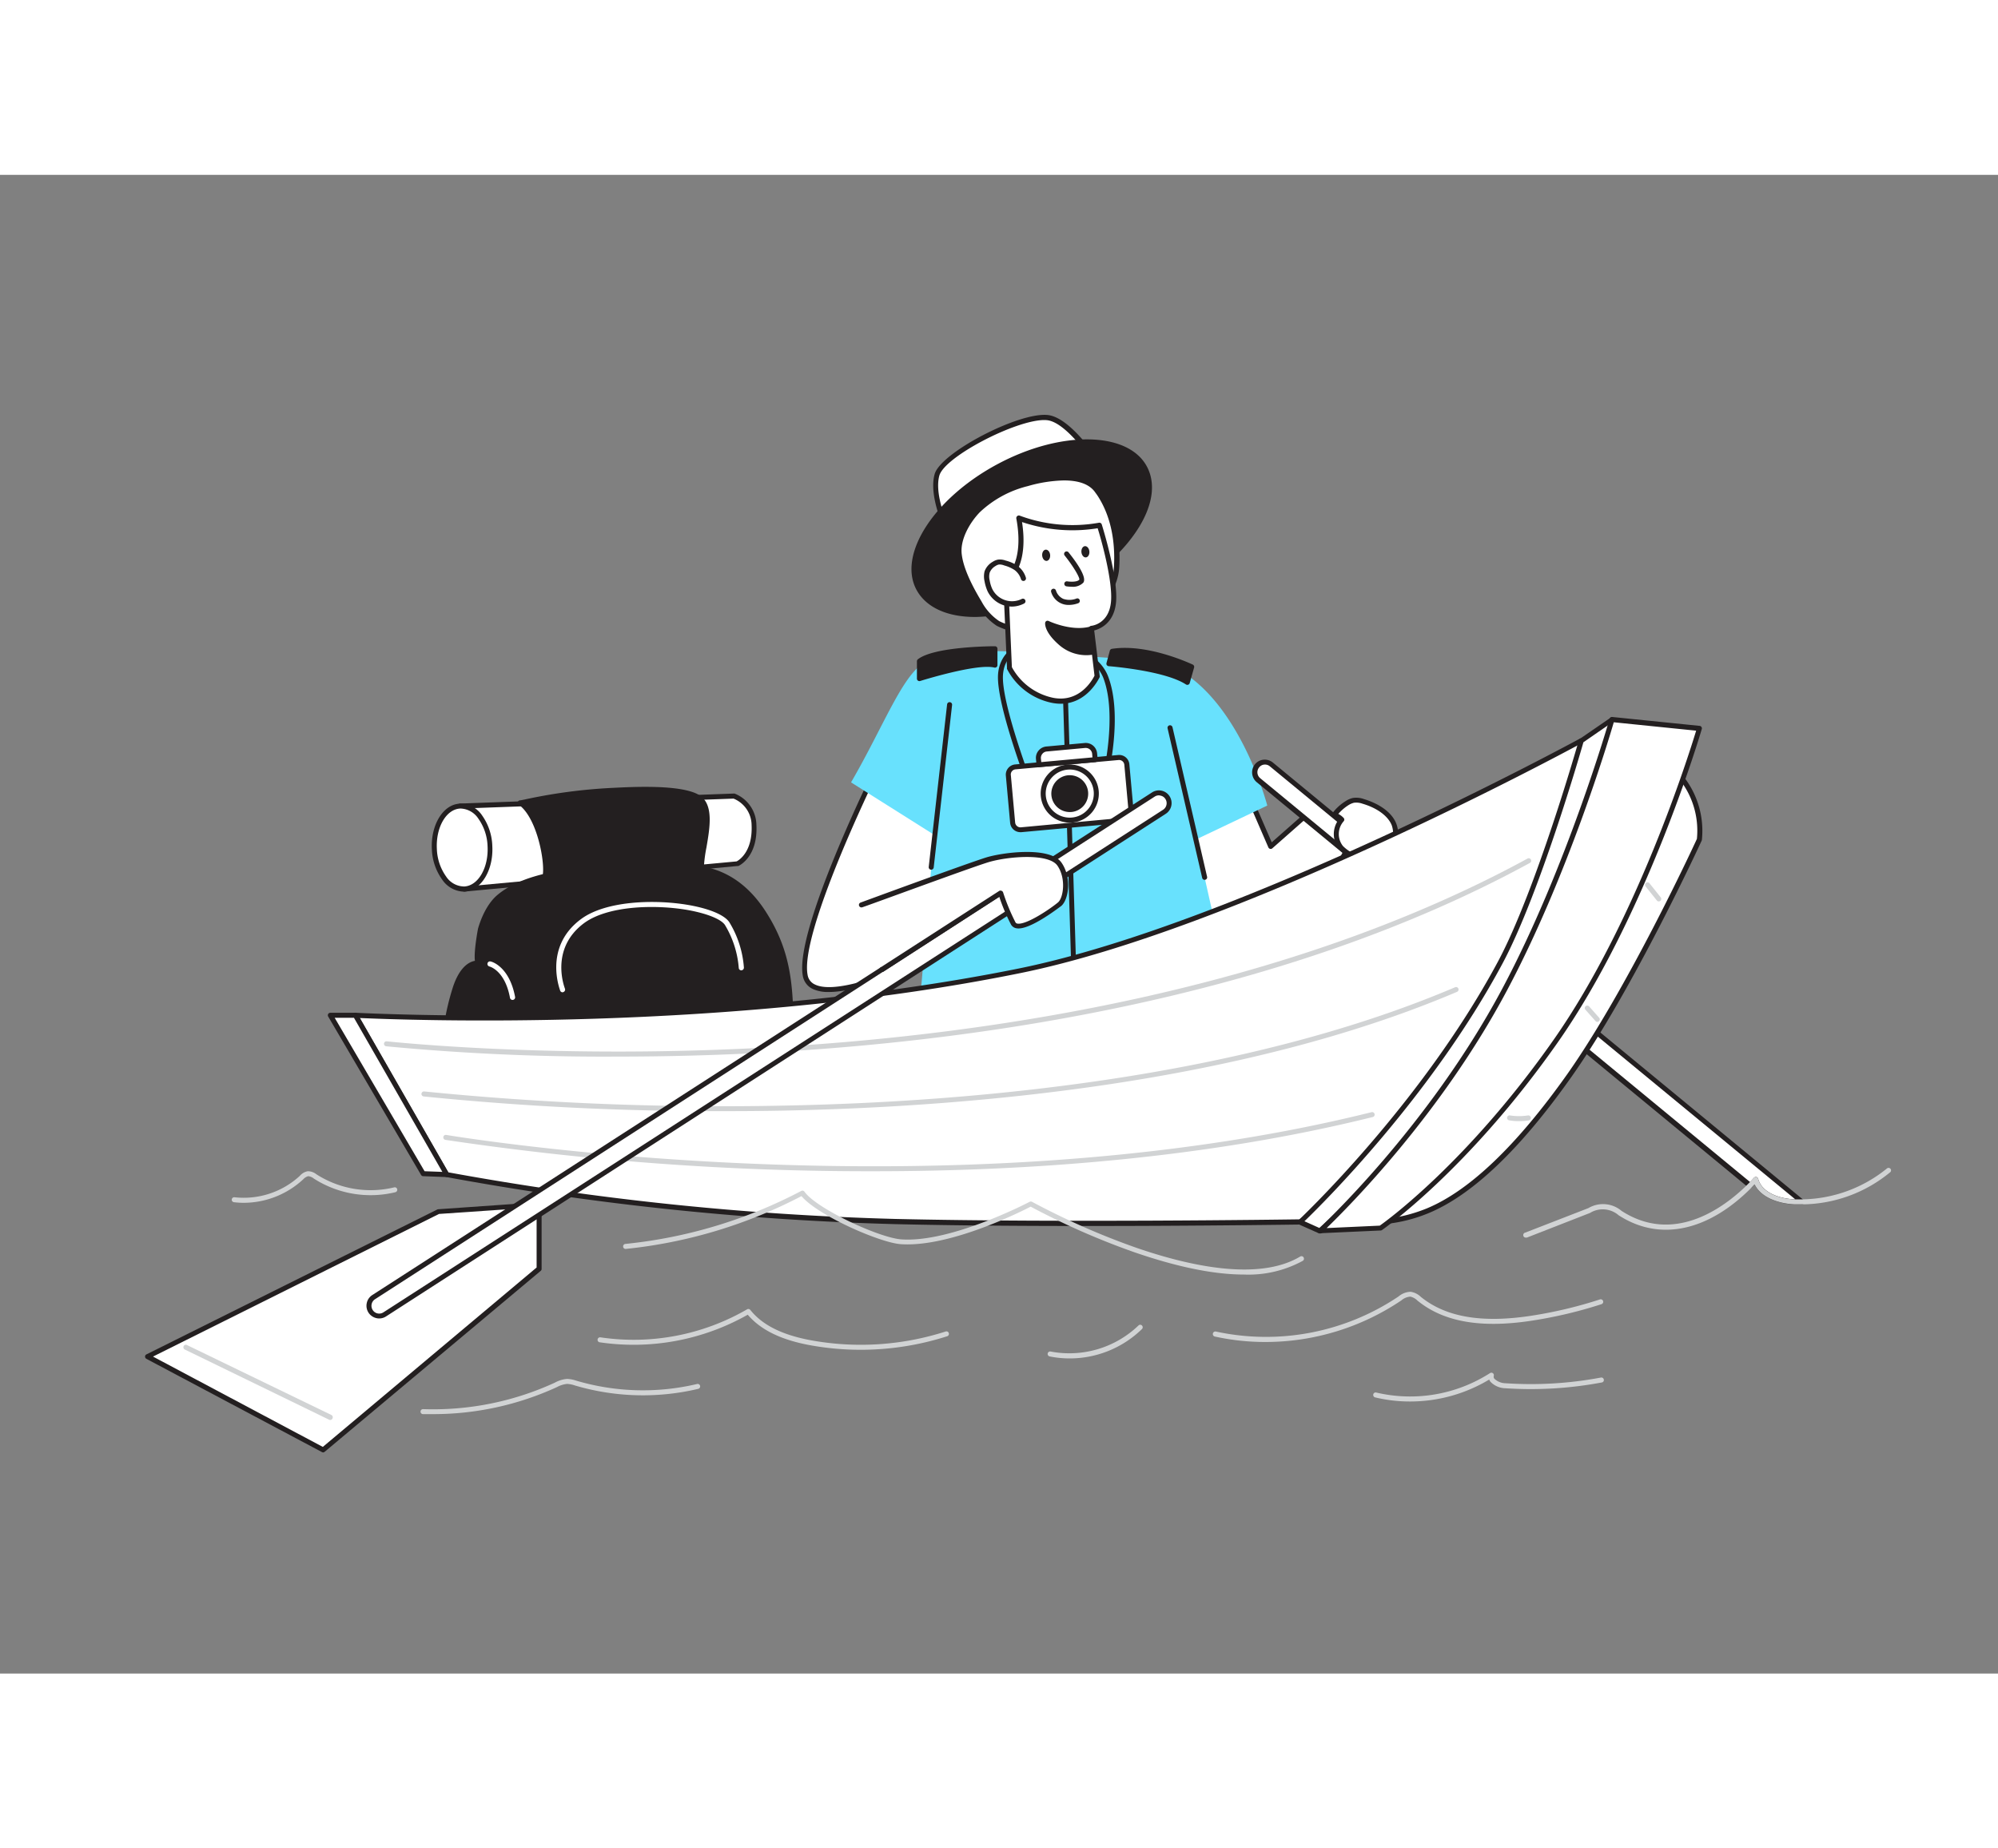 <svg xmlns="http://www.w3.org/2000/svg" viewBox="0 0 400 300" class="styles_logo__3Jd-a" width="200" height="185"><rect x="0" y="0" width="400" height="300" fill="#808080" stroke="none"/><g id="_198_adventure_flatline__6hMqFDXR" data-name="#198_adventure_flatline"><path d="M92.09,126.35l54.8-2a6.31,6.31,0,0,1,4,5.8c.33,6.16-3.32,7.77-3.32,7.77L93,143Z" fill="#fff"/><path d="M93,143.47a.52.52,0,0,1-.33-.12.53.53,0,0,1-.17-.35l-.89-16.62a.49.49,0,0,1,.13-.36.53.53,0,0,1,.35-.17l54.8-2,.17,0a6.85,6.85,0,0,1,4.37,6.24c.34,6.44-3.45,8.19-3.61,8.26a.47.47,0,0,1-.16,0L93,143.47Zm-.37-16.63.84,15.59,54-5c.47-.24,3.23-1.92,3-7.25a5.79,5.79,0,0,0-3.61-5.32Z" fill="#231f20"/><path d="M135.88,138.49c-1.63,0-3.27,0-4.9,0a147.64,147.64,0,0,0-15.88.83c-5,.65-11.21,1.87-15.18,5.18a13.61,13.61,0,0,0-3.74,6.51c-.16.58-1.14,6.73-.35,6.76-2.43-.1-3.92,2.58-4.65,4.89-3.33,10.44-2.87,20.44.7,30.65.87,2.48,1.9,3.52,4.42,3.66a33.58,33.58,0,0,1,6.45,1.42c5.87,1.46,12,1.45,18,1.43a105.21,105.21,0,0,0,12.17-.5c7.49-.9,16.31-2.73,22-8.1,5.47-5.21,3.46-12.57,3.43-19.18,0-9.05-.29-16.08-5.33-24.1-2.67-4.26-6.37-7.62-11.36-8.83A26.69,26.69,0,0,0,135.88,138.49Z" fill="#231f20"/><path d="M118.84,200.38c-5.39,0-10.9-.13-16.21-1.46l-1.78-.48a20.82,20.82,0,0,0-4.57-.92c-3-.17-4-1.6-4.87-4-3.72-10.64-4-20.77-.71-31,1-3,2.53-4.85,4.38-5.19-.26-1.88.61-6.4.62-6.44.39-1.38,1.55-4.79,3.9-6.76,4.11-3.43,10.4-4.63,15.43-5.3a122.47,122.47,0,0,1,13.34-.77L131,138h.47c1.46,0,3-.07,4.45,0h0a27.56,27.56,0,0,1,5.88.68c4.68,1.14,8.61,4.18,11.67,9.06,5,7.91,5.36,14.78,5.4,24.36,0,1.36.1,2.79.19,4.17.36,5.45.73,11.08-3.78,15.37-6,5.71-15.58,7.43-22.26,8.23a104.34,104.34,0,0,1-12.21.51ZM95.71,158.31c-2.35,0-3.62,3.17-4.06,4.55-3.18,10-3,19.9.7,30.33.85,2.43,1.78,3.21,4,3.33a22.11,22.11,0,0,1,4.79,1c.57.16,1.15.32,1.75.47,5.84,1.46,12,1.44,17.91,1.43a106.83,106.83,0,0,0,12.11-.51c6.53-.78,15.88-2.45,21.68-8,4.17-4,3.82-9.37,3.48-14.59-.09-1.39-.19-2.83-.19-4.22-.05-9.41-.43-16.16-5.26-23.85-2.91-4.64-6.63-7.54-11-8.61a26.24,26.24,0,0,0-5.68-.66h0c-1.46,0-3,0-4.4.05H131l-2.61.06a120.17,120.17,0,0,0-13.23.76c-4.51.6-11,1.77-14.92,5.08-2.14,1.78-3.22,5-3.58,6.26-.22.77-.84,5.33-.58,6.19a.52.52,0,0,1,.25.44.48.48,0,0,1-.52.48Z" fill="#231f20"/><path d="M104.18,125.7a116.55,116.55,0,0,1,18.57-2.49c3.89-.2,13.63-.7,17,1.38,3.73,2.28.68,10.2.67,14.31,0,5.82-3.47,7.27-8.76,8.84a31.93,31.93,0,0,1-11.79,1.14c-3.21-.3-10.24-2.07-11-5.84a7.21,7.21,0,0,1,.24-2.68C109.67,137.56,108.07,128.52,104.18,125.7Z" fill="#231f20"/><path d="M122.73,149.5c-1,0-1.93,0-2.88-.13-2.7-.24-10.58-1.92-11.44-6.23a6,6,0,0,1,.16-2.5l.07-.37c.51-2.63-1.07-11.35-4.65-14.09a.4.4,0,0,1-.21-.18.5.5,0,0,1,0-.65.49.49,0,0,1,.41-.14l.89-.18a106.66,106.66,0,0,1,17.6-2.32c4.13-.21,13.78-.71,17.31,1.45,2.93,1.8,2.14,6.41,1.44,10.48a28.45,28.45,0,0,0-.53,4.26c0,6.14-3.78,7.74-9.11,9.32A32.59,32.59,0,0,1,122.73,149.5ZM105.29,126c3.49,3.51,4.86,11.66,4.33,14.44l-.08.39a5.49,5.49,0,0,0-.16,2.11c.69,3.4,7.54,5.16,10.56,5.43a31.52,31.52,0,0,0,11.6-1.11c5.23-1.56,8.41-2.89,8.41-8.37a28.81,28.81,0,0,1,.54-4.43c.64-3.76,1.37-8-1-9.46-3.27-2-13-1.49-16.73-1.3A106,106,0,0,0,105.33,126Z" fill="#231f20"/><ellipse cx="92.53" cy="134.66" rx="5.58" ry="8.32" transform="translate(-7.1 5.16) rotate(-3.08)" fill="#fff"/><path d="M92.77,143.48a5.42,5.42,0,0,1-4.26-2.43A11.07,11.07,0,0,1,86.46,135c-.26-4.86,2.25-9,5.6-9.13a5.26,5.26,0,0,1,4.5,2.42,11.15,11.15,0,0,1,2,6.06h0c.26,4.85-2.25,8.95-5.6,9.13Zm-.48-16.63h-.18c-2.79.15-4.88,3.78-4.65,8.09a10.08,10.08,0,0,0,1.85,5.51,4.37,4.37,0,0,0,3.64,2c2.8-.15,4.89-3.77,4.66-8.08h0a10.08,10.08,0,0,0-1.85-5.51A4.44,4.44,0,0,0,92.29,126.85Z" fill="#231f20"/><path d="M102.61,165.16a.52.52,0,0,1-.51-.42c-1-5.44-4-6.25-4.13-6.28a.52.52,0,0,1-.37-.63.5.5,0,0,1,.61-.37c.16,0,3.75.95,4.91,7.09a.51.51,0,0,1-.41.6Z" fill="#fff"/><path d="M112.62,163.63a.51.51,0,0,1-.47-.32c0-.09-3.48-8.68,4.18-14.34,4.9-3.63,14.57-4,21.47-2.82,4.23.73,7.21,2,8.19,3.42a20.2,20.2,0,0,1,2.94,9.12.53.53,0,0,1-.49.54.5.5,0,0,1-.54-.49,19.6,19.6,0,0,0-2.77-8.59c-.79-1.18-3.67-2.32-7.5-3-6.7-1.15-16-.82-20.69,2.63-7,5.19-3.87,13-3.84,13.12a.52.52,0,0,1-.28.67A.45.45,0,0,1,112.62,163.63Z" fill="#fff"/><path d="M235.8,130.07s6.8,30.52,13.92,30.3,22.12-29.3,22.12-29.3l-8.46-4.56-9,7.93-6.9-15.9Z" fill="#fff"/><path d="M249.64,160.87c-3.17,0-6.54-5.18-10-15.41-2.57-7.54-4.29-15.2-4.31-15.28a.52.52,0,0,1,.14-.47l11.69-11.53a.53.53,0,0,1,.45-.13.49.49,0,0,1,.36.29l6.63,15.27,8.47-7.47a.5.5,0,0,1,.57-.07l8.46,4.56a.49.49,0,0,1,.2.67c-.61,1.2-15.22,29.34-22.55,29.57Zm-13.29-30.64c1.92,8.53,7.86,29.64,13.29,29.64h.06c5.5-.18,17.14-20.29,21.47-28.59l-7.72-4.16-8.73,7.69a.47.47,0,0,1-.44.11.51.51,0,0,1-.35-.29l-6.6-15.22Z" fill="#231f20"/><path d="M175.87,118.17s-16.36,33-14.69,42.05S192,154,192,154l3-7.52-8.13-5.69,2.37-18.22Z" fill="#fff"/><path d="M165.93,163.57a7.33,7.33,0,0,1-3.21-.6,3.54,3.54,0,0,1-2-2.66c-1.69-9.1,14.06-41,14.73-42.36a.51.51,0,0,1,.61-.26l13.35,4.38a.49.49,0,0,1,.33.54l-2.33,17.92,7.89,5.51a.5.5,0,0,1,.18.59l-3,7.53a.47.47,0,0,1-.23.25C191.44,154.84,174.68,163.57,165.93,163.57Zm10.2-44.79c-1.83,3.73-16,33.1-14.45,41.35a2.54,2.54,0,0,0,1.47,1.94c6,2.94,26.42-7.4,28.47-8.46l2.75-7-7.81-5.46a.51.51,0,0,1-.21-.47l2.32-17.81Z" fill="#231f20"/><path d="M186.85,132l-16.47-10.39c6.59-11.34,10.34-21.72,14.9-24.08,5.91-4.09,26.77-1.33,39.31-.7a17.48,17.48,0,0,1,10.58,1.8c13.09,6.68,18.54,27.62,18.54,27.62L239.53,133s.73,4,5.75,25.75c0,0-34.38,10-62.29,20C183,178.76,186.86,135.77,186.85,132Z" fill="#68e1fd"/><path d="M215.05,161.94a.5.5,0,0,1-.5-.48l-1.71-56.15a.5.5,0,0,1,.48-.52h0a.5.5,0,0,1,.5.48l1.71,56.16a.5.5,0,0,1-.49.51Z" fill="#231f20"/><path d="M206.54,123.64a.51.51,0,0,1-.47-.32c-.27-.71-6.68-17.38-6.26-23.32.26-3.67,2.75-6.14,6.84-6.76,5.51-.85,13.15,2,15.15,7.05,3.07,7.8.07,20-.06,20.49a.49.49,0,0,1-.6.36.5.5,0,0,1-.37-.6c0-.13,3-12.38.1-19.88C219,96,211.93,93.44,206.8,94.22c-2.11.33-5.69,1.52-6,5.85-.41,5.72,6.13,22.72,6.2,22.89a.5.5,0,0,1-.29.64A.39.39,0,0,1,206.54,123.64Z" fill="#231f20"/><path d="M189.54,70.71s-3.12-6.54-1.93-10.69,16.65-12,22.12-11.42S223,62.84,223,62.84,196.08,63.49,189.54,70.71Z" fill="#fff"/><path d="M189.54,71.23h-.08a.52.52,0,0,1-.39-.28c-.13-.28-3.18-6.77-1.95-11.06S204,47.43,209.79,48.08s13.3,13.93,13.62,14.5a.52.52,0,0,1,0,.51.51.51,0,0,1-.44.26c-.26,0-26.73.74-33.05,7.71A.52.52,0,0,1,189.54,71.23Zm19.53-22.15c-5.8,0-19.89,7.33-21,11.08-.91,3.16.86,7.91,1.6,9.65,6.71-6.15,27.73-7.29,32.36-7.46-1.69-2.83-8-12.76-12.4-13.24A5.74,5.74,0,0,0,209.07,49.08Z" fill="#231f20"/><ellipse cx="206.54" cy="70.71" rx="25.66" ry="14.01" transform="translate(-8.95 105.66) rotate(-28.11)" fill="#231f20"/><path d="M195.44,88.5h-.24c-5.71,0-9.88-2-11.73-5.46C179.7,76,187,64.71,199.7,57.91s26.14-6.58,29.91.48c1.86,3.47,1.15,8-2,12.79s-8.13,9.07-14.25,12.33A39.2,39.2,0,0,1,195.44,88.5Zm22.23-34.59a38.44,38.44,0,0,0-17.5,4.88C187.93,65.33,180.83,76,184.34,82.57c1.68,3.14,5.54,4.89,10.87,4.94h.23a38.26,38.26,0,0,0,17.47-4.88c6-3.19,10.9-7.45,13.89-12s3.61-8.64,1.93-11.77h0C227,55.56,222.87,53.91,217.67,53.91Z" fill="#231f20"/><path d="M220.51,64.36c-.22-.36-.45-.71-.7-1.06-2.8-3.92-10.23-2.63-14.13-1.5a22.36,22.36,0,0,0-9.88,5.38c-2.14,2.18-4.13,5.72-3.73,8.9s2.4,6.9,4,9.58a11.25,11.25,0,0,0,3.72,4.11A11.67,11.67,0,0,0,205.12,91c3.95.21,8.06-.17,11.5-2.12s6.66-6.09,6.93-10.28C223.86,73.77,223.09,68.59,220.51,64.36Z" fill="#fff"/><path d="M207,91.6c-.62,0-1.25,0-1.91,0a12.23,12.23,0,0,1-5.54-1.33,11.83,11.83,0,0,1-3.91-4.3c-2.4-4-3.77-7.26-4.09-9.77-.44-3.53,1.82-7.23,3.88-9.33a22.59,22.59,0,0,1,10.11-5.52c2.62-.75,11.43-2.87,14.69,1.7a13,13,0,0,1,.72,1.1h0c3,5,3.37,10.66,3.11,14.57s-3.21,8.44-7.18,10.69A19.57,19.57,0,0,1,207,91.6Zm6-30.43a27.92,27.92,0,0,0-7.21,1.13,21.43,21.43,0,0,0-9.65,5.25c-2,2.08-4,5.51-3.59,8.47.29,2.37,1.62,5.52,3.95,9.37a10.9,10.9,0,0,0,3.54,3.94,11.4,11.4,0,0,0,5.08,1.19c4.68.26,8.34-.42,11.22-2,3.68-2.1,6.42-6.15,6.66-9.87s-.07-9.23-3-14h0c-.21-.35-.44-.69-.68-1C218.06,61.73,215.56,61.17,213,61.17Z" fill="#231f20"/><path d="M218.49,90.79l1.16,9.55s-2.61,6-8.86,4.86a12.67,12.67,0,0,1-8.72-6.52l-.78-17.43s4.47-2.67,2.64-12.55a30.7,30.7,0,0,0,16.16,1.45s3.33,10.65,2.82,15.48S218.49,90.79,218.49,90.79Z" fill="#fff"/><path d="M212.37,105.87a9.16,9.16,0,0,1-1.68-.16,13.06,13.06,0,0,1-9.09-6.81.45.45,0,0,1,0-.19l-.77-17.44a.51.51,0,0,1,.25-.47s4.12-2.66,2.39-12a.51.51,0,0,1,.19-.5.49.49,0,0,1,.52-.07A30.37,30.37,0,0,0,220,69.64a.5.5,0,0,1,.58.36c.14.44,3.36,10.81,2.84,15.68-.44,4.09-3.19,5.22-4.36,5.52l1.1,9.08a.46.46,0,0,1,0,.26C220.1,100.6,217.76,105.87,212.37,105.87Zm-9.79-7.32a12.24,12.24,0,0,0,8.3,6.14c5.31,1,7.84-3.63,8.24-4.44L218,90.85a.54.54,0,0,1,.11-.39.56.56,0,0,1,.36-.19h0c.14,0,3.48-.38,3.94-4.7.44-4.12-2-12.8-2.66-14.83a31.68,31.68,0,0,1-15.14-1.24c1.26,8.16-1.82,11.26-2.77,12Z" fill="#231f20"/><path d="M204.9,80.77a4.07,4.07,0,0,0-1.47-2.1,7.13,7.13,0,0,0-2.22-1,2.86,2.86,0,0,0-1.32-.17,2.5,2.5,0,0,0-.86.36,3.06,3.06,0,0,0-1.41,1.64,3.66,3.66,0,0,0,0,1.77,7.08,7.08,0,0,0,.57,1.85,4.89,4.89,0,0,0,6.6,2.24" fill="#fff"/><path d="M202.59,86.42a5.37,5.37,0,0,1-1.73-.29,5.45,5.45,0,0,1-3.14-2.76,8.39,8.39,0,0,1-.61-2,4.31,4.31,0,0,1,0-2,3.63,3.63,0,0,1,1.64-1.92,2.91,2.91,0,0,1,1.05-.43,3.31,3.31,0,0,1,1.54.19,7.45,7.45,0,0,1,2.38,1.06,4.56,4.56,0,0,1,1.66,2.36.51.51,0,0,1-.34.64.51.51,0,0,1-.64-.35,3.59,3.59,0,0,0-1.29-1.82,7.09,7.09,0,0,0-2.06-.91A2.5,2.5,0,0,0,200,78a1.86,1.86,0,0,0-.68.29,2.65,2.65,0,0,0-1.19,1.35,3.13,3.13,0,0,0,0,1.52,6.73,6.73,0,0,0,.52,1.73,4.4,4.4,0,0,0,5.91,2,.51.51,0,1,1,.46.92A5.4,5.4,0,0,1,202.59,86.42Z" fill="#231f20"/><path d="M218.85,95.54a8,8,0,0,1-6.43-1.75c-2.85-2.49-2.69-4-2.69-4S214.24,92,218.25,91Z" fill="#231f20"/><path d="M217.57,96.15a8.29,8.29,0,0,1-5.48-2c-3-2.59-2.87-4.27-2.85-4.46a.48.48,0,0,1,.25-.38.5.5,0,0,1,.46,0s4.39,2.1,8.18,1.15a.48.48,0,0,1,.4.07.5.5,0,0,1,.21.35l.6,4.59A.5.5,0,0,1,219,96,7.4,7.4,0,0,1,217.57,96.15Zm-7.12-5.54a8.71,8.71,0,0,0,2.3,2.81,7.49,7.49,0,0,0,5.54,1.7l-.46-3.57A14.39,14.39,0,0,1,210.45,90.61Z" fill="#231f20"/><path d="M213.54,75.89s3.63,4.55,2.93,5.45-2.89.53-2.89.53" fill="#fff"/><path d="M214.58,82.45a8.37,8.37,0,0,1-1.08-.08.5.5,0,0,1,.16-1c.63.1,2,.16,2.42-.34.11-.45-1.25-2.73-2.94-4.84a.5.5,0,0,1,.79-.62c1.77,2.21,3.71,5.07,2.94,6.07A2.89,2.89,0,0,1,214.58,82.45Z" fill="#231f20"/><path d="M215.64,85.28s-3.49,1.47-4.76-1.93" fill="#fff"/><path d="M214,86.09a3.6,3.6,0,0,1-3.55-2.57.49.49,0,0,1,.29-.64.5.5,0,0,1,.65.29,2.76,2.76,0,0,0,1.46,1.7,3.85,3.85,0,0,0,2.64-.05.49.49,0,0,1,.65.26.5.5,0,0,1-.26.66A5.37,5.37,0,0,1,214,86.09Z" fill="#231f20"/><ellipse cx="209.44" cy="76.17" rx="0.8" ry="1.13" transform="translate(-5.99 19.09) rotate(-5.15)" fill="#231f20"/><ellipse cx="217.29" cy="75.46" rx="0.8" ry="1.13" transform="translate(-5.89 19.8) rotate(-5.15)" fill="#231f20"/><path d="M235.75,174.44h0a.5.5,0,0,1-.48-.51c0-.08.24-8.22,0-11.91a.5.5,0,0,1,.46-.53.52.52,0,0,1,.53.47c.24,3.73,0,11.92,0,12A.5.5,0,0,1,235.75,174.44Z" fill="#fff"/><rect x="202.25" y="117.55" width="23.83" height="12.61" rx="1.55" transform="translate(438.71 227.7) rotate(174.78)" fill="#fff"/><path d="M204.28,131.58a2.06,2.06,0,0,1-2.05-1.86l-.86-9.47a2.06,2.06,0,0,1,1.86-2.23l20.64-1.89A2.05,2.05,0,0,1,226.1,118l.86,9.47a2.06,2.06,0,0,1-1.85,2.23l-20.65,1.88Zm19.77-14.45H224L203.32,119a1.06,1.06,0,0,0-.72.37,1,1,0,0,0-.23.77l.86,9.47a1.07,1.07,0,0,0,1.14,1h0L225,128.69a1.06,1.06,0,0,0,.72-.37,1,1,0,0,0,.23-.77l-.86-9.47A1.05,1.05,0,0,0,224.05,117.13Z" fill="#231f20"/><path d="M207.81,114.57h11.3a0,0,0,0,1,0,0v1.22a1.79,1.79,0,0,1-1.79,1.79H209.6a1.79,1.79,0,0,1-1.79-1.79v-1.22A0,0,0,0,1,207.81,114.57Z" transform="translate(436.59 212.25) rotate(174.78)" fill="#fff"/><path d="M208,118.59a.49.49,0,0,1-.49-.45l-.11-1.22a2.25,2.25,0,0,1,.52-1.67,2.29,2.29,0,0,1,1.55-.82l7.68-.7a2.28,2.28,0,0,1,2.49,2.07l.12,1.22a.51.51,0,0,1-.46.54l-11.25,1Zm9.36-3.87h-.11l-7.69.71a1.25,1.25,0,0,0-.87.46,1.29,1.29,0,0,0-.3.94l.07.72,10.25-.94-.06-.72A1.29,1.29,0,0,0,217.32,114.72Z" fill="#231f20"/><circle cx="214.17" cy="123.85" r="5.32" fill="#fff"/><path d="M214.16,129.67a5.83,5.83,0,0,1-5.79-5.29h0a5.82,5.82,0,1,1,6.33,5.27Zm-4.79-5.38a4.81,4.81,0,1,0,9.59-.87,4.81,4.81,0,1,0-9.59.87Z" fill="#231f20"/><circle cx="214.17" cy="123.85" r="3.2" fill="#231f20"/><path d="M214.16,127.55a3.69,3.69,0,0,1-3.67-3.36h0a3.7,3.7,0,0,1,3.34-4,3.74,3.74,0,0,1,2.7.84,3.7,3.7,0,0,1,1.31,2.51,3.69,3.69,0,0,1-3.34,4Zm-2.68-3.45a2.7,2.7,0,0,0,4.76,1.48,2.7,2.7,0,0,0-2.32-4.41,2.69,2.69,0,0,0-2.44,2.93Z" fill="#231f20"/><path d="M241.17,141.12a.49.49,0,0,1-.49-.38l-6.93-29.95a.5.5,0,0,1,.38-.6.51.51,0,0,1,.6.37l6.93,29.95a.5.5,0,0,1-.38.6Z" fill="#231f20"/><path d="M186.43,139.09h-.06a.5.5,0,0,1-.44-.55L189.61,106a.5.5,0,0,1,1,.11l-3.68,32.51A.51.51,0,0,1,186.43,139.09Z" fill="#231f20"/><path d="M199.19,94.86s-11.9,0-15.13,2.5v3.48s11.48-3.61,15.13-2.7Z" fill="#231f20"/><path d="M184.06,101.34a.46.46,0,0,1-.29-.1.48.48,0,0,1-.2-.4V97.36a.51.51,0,0,1,.19-.39c3.32-2.58,14.94-2.61,15.43-2.61a.5.5,0,0,1,.5.5v3.28a.51.51,0,0,1-.19.4.54.54,0,0,1-.43.09c-3.47-.88-14.74,2.65-14.86,2.69Zm.5-3.72v2.55c2.37-.71,10.46-3,14.14-2.62V95.36C196.48,95.4,187.48,95.66,184.56,97.62Z" fill="#231f20"/><path d="M222.67,95.38,222,97.85s11.27.85,15.7,3.74l.88-3.11S229.79,94.28,222.67,95.38Z" fill="#231f20"/><path d="M237.7,102.09a.53.53,0,0,1-.27-.08c-4.27-2.79-15.35-3.65-15.47-3.66a.52.52,0,0,1-.37-.21.51.51,0,0,1-.07-.42l.67-2.47a.51.51,0,0,1,.4-.37c7.2-1.11,15.84,3,16.2,3.15a.51.51,0,0,1,.27.59l-.88,3.11a.49.49,0,0,1-.3.33A.57.57,0,0,1,237.7,102.09Zm-15.06-4.68c2.31.21,10.58,1.1,14.76,3.42l.58-2.07c-1.72-.76-8.92-3.72-14.92-2.94Z" fill="#231f20"/><path d="M360.82,205.6c-.51,0-1,0-1.53,0-3.21-.15-7-1.38-7.79-4.48-.36.41-.74.8-1.12,1.19L252,121.16a2,2,0,0,1,2.6-3.15Z" fill="#fff"/><path d="M360.4,206.1l-1.13,0c-3.11-.15-6.69-1.29-8-4l-.57.6a.52.52,0,0,1-.68,0l-98.43-81.13a2.57,2.57,0,0,1-.34-3.59,2.53,2.53,0,0,1,1.71-.91,2.58,2.58,0,0,1,1.87.57l106.27,87.59a.51.51,0,0,1-.31.89Zm-8.9-5.5h.11a.49.49,0,0,1,.37.36c.76,2.81,4.28,4,7.33,4.11h.1L254.23,118.4a1.52,1.52,0,0,0-1.14-.35,1.47,1.47,0,0,0-1,.55,1.53,1.53,0,0,0,.2,2.17l98.07,80.84q.41-.41.78-.84A.52.52,0,0,1,351.5,200.6Z" fill="#231f20"/><path d="M272.92,125.4a4.18,4.18,0,0,0-1.95-.2,3.92,3.92,0,0,0-1.29.57,9.22,9.22,0,0,0-2.55,2.35,3.6,3.6,0,0,1,1.5.95,4.35,4.35,0,0,0-.15,5.59,7.77,7.77,0,0,0,3,1.92,7.5,7.5,0,0,0,2.69.74,5,5,0,0,0,4.36-2.6C281.26,130,277.27,126.67,272.92,125.4Z" fill="#fff"/><path d="M274.3,137.82h-.16a8.07,8.07,0,0,1-2.87-.78A8.19,8.19,0,0,1,268.1,135a4.85,4.85,0,0,1-.16-5.87,3.49,3.49,0,0,0-1-.52.51.51,0,0,1-.32-.32.52.52,0,0,1,.08-.45,9.71,9.71,0,0,1,2.68-2.47,4.44,4.44,0,0,1,1.47-.64,4.54,4.54,0,0,1,2.18.21c3.26,1,5.63,2.73,6.49,4.89A5.7,5.7,0,0,1,279,135,5.52,5.52,0,0,1,274.3,137.82Zm-6.37-9.9a4,4,0,0,1,1.06.8.5.5,0,0,1,0,.69,3.85,3.85,0,0,0-.14,4.93,7.48,7.48,0,0,0,2.8,1.78,7.24,7.24,0,0,0,2.52.7,4.58,4.58,0,0,0,3.91-2.35,4.81,4.81,0,0,0,.54-4.29c-.74-1.84-2.93-3.45-5.85-4.3h0a3.65,3.65,0,0,0-1.71-.19,3.76,3.76,0,0,0-1.13.5A9.21,9.21,0,0,0,267.93,127.92Z" fill="#231f20"/><polygon points="107.93 206.13 87.76 207.54 29.54 236.53 64.69 255.22 107.93 218.96 107.93 206.13" fill="#fff"/><path d="M64.7,255.73a.5.5,0,0,1-.24-.06L29.31,237a.5.5,0,0,1-.27-.45.49.49,0,0,1,.28-.44l58.22-29a.41.41,0,0,1,.19-.05l20.17-1.41a.51.51,0,0,1,.37.13.46.46,0,0,1,.16.36V219a.49.49,0,0,1-.17.38L65,255.61A.51.51,0,0,1,64.7,255.73ZM30.63,236.55l34,18.08,42.8-35.91V206.66L87.89,208Z" fill="#231f20"/><path d="M316.56,113.27s-67.62,37-112.36,46.06c-63.63,12.9-133,8.9-133,8.9l18.29,31.89a574.5,574.5,0,0,0,89.84,9.42c33.47.78,81,.07,81,.07s37.38-21.36,50.73-57S316.56,113.27,316.56,113.27Z" fill="#fff"/><path d="M217.37,210.41c-12.67,0-26.3-.09-38.11-.37a580.93,580.93,0,0,1-89.92-9.43.49.49,0,0,1-.33-.25l-18.3-31.88a.52.52,0,0,1,0-.51.48.48,0,0,1,.46-.24c.69,0,70.08,3.85,132.92-8.89,44.16-9,111.55-45.64,112.22-46a.53.53,0,0,1,.46,0c.33.17,8,4.39-5.31,40-13.26,35.36-50.58,57-51,57.22a.53.53,0,0,1-.24.06C260,210.12,240.23,210.41,217.37,210.41ZM89.76,199.67A582.21,582.21,0,0,0,179.29,209c32.22.75,78,.12,80.84.08,2.25-1.33,37.63-22.57,50.4-56.64,11.65-31.07,7-37.64,6-38.61-4.85,2.62-69.39,37.26-112.22,45.95-59,12-123.82,9.36-132.26,9Z" fill="#231f20"/><path d="M334.14,118.17a16.9,16.9,0,0,1,6.08,14.9s-13.63,29.69-26.11,47.32c-13.64,19.29-23.21,24.89-28.33,27a30.2,30.2,0,0,1-9.71,2.22S330.8,147.09,334.14,118.17Z" fill="#fff"/><path d="M276.07,210.11a.52.52,0,0,1-.46-.28.53.53,0,0,1,.08-.55c.55-.62,54.67-62.73,57.95-91.17a.48.48,0,0,1,.3-.4.5.5,0,0,1,.49.05,17.59,17.59,0,0,1,6.29,15.36.43.43,0,0,1-.05.16c-.13.3-13.78,29.93-26.15,47.4-10.2,14.42-19.81,23.56-28.55,27.17a30.37,30.37,0,0,1-9.89,2.26Zm58.44-91c-1.78,12.12-12,30.92-30.26,55.89-12,16.42-23.88,30.36-27,34a30.73,30.73,0,0,0,8.35-2.09c8.56-3.54,18-12.56,28.12-26.83,12-17,25.24-45.47,26-47.16A16.56,16.56,0,0,0,334.51,119.14Z" fill="#231f20"/><path d="M322.72,109l-6.16,4.23s-8.48,30-16.24,44.43c-15.58,29.07-40.05,51.91-40.05,51.91l4,1.78S299,180.69,311,159.33,322.72,109,322.72,109Z" fill="#fff"/><path d="M264.27,211.89a.51.51,0,0,1-.2,0l-4-1.78a.48.48,0,0,1-.29-.37.5.5,0,0,1,.15-.45c.24-.23,24.59-23.13,39.95-51.79,7.64-14.26,16.12-44,16.2-44.32a.47.47,0,0,1,.2-.28l6.15-4.23a.54.54,0,0,1,.52,0,.52.52,0,0,1,.27.44c0,.29.16,29.3-11.79,50.53s-46.48,51.89-46.82,52.2A.54.54,0,0,1,264.27,211.89Zm-3.12-2.43,3,1.35c3.1-2.77,35.07-31.61,46.38-51.73,10.6-18.84,11.57-43.92,11.65-49.08L317,113.58c-.71,2.48-8.84,30.57-16.23,44.35C286.61,184.35,264.86,205.89,261.15,209.46Z" fill="#231f20"/><path d="M264.27,211.39s21.88-20,36.94-48.28c13.1-24.59,21.51-54.07,21.51-54.07l17.5,1.78s-10.68,36.79-28.78,62.6-35,37.42-35,37.42Z" fill="#fff"/><path d="M264.27,211.89a.5.5,0,0,1-.33-.87c.22-.19,22-20.29,36.83-48.14,12.92-24.26,21.38-53.68,21.47-54a.49.49,0,0,1,.53-.36l17.5,1.78a.45.45,0,0,1,.36.22.46.46,0,0,1,.07.41c-.11.37-10.91,37.17-28.85,62.75s-35,37.42-35.17,37.54a.54.54,0,0,1-.26.09l-12.12.55Zm58.81-102.31c-1.06,3.63-9.28,31-21.43,53.77C288.53,188,270,206.56,265.59,210.83l10.64-.49c1.52-1.07,17.75-12.88,34.81-37.21,16.61-23.69,27.08-57.09,28.53-61.87Z" fill="#231f20"/><path d="M123.51,176.5a459,459,0,0,1-46.19-2.06.5.5,0,0,1-.44-.55.48.48,0,0,1,.55-.44c.33,0,33.9,3.75,78.63,1.09,41.26-2.44,100.73-11,149.7-37.65a.5.5,0,1,1,.48.87c-49.14,26.79-108.77,35.33-150.14,37.78C144.33,176.24,133.33,176.5,123.51,176.5Z" fill="#d1d3d4"/><path d="M145.13,187.42a580.1,580.1,0,0,1-60.31-2.94.5.5,0,0,1,.12-1A597.62,597.62,0,0,0,157,186.31c37.59-.73,91.4-5.43,134.31-23.69a.49.49,0,0,1,.65.26.5.5,0,0,1-.26.66c-43.06,18.32-97,23-134.69,23.77C152.94,187.39,149,187.42,145.13,187.42Z" fill="#d1d3d4"/><path d="M175,199.45a573.45,573.45,0,0,1-85.83-6.28.5.5,0,0,1-.41-.58.49.49,0,0,1,.57-.41c1,.17,99.89,16.68,185.25-4.55a.5.5,0,0,1,.61.36.5.5,0,0,1-.37.61C241.35,196.91,205.85,199.45,175,199.45Z" fill="#d1d3d4"/><path d="M332.09,145.44a.49.49,0,0,1-.39-.19l-2.25-2.81a.5.5,0,1,1,.78-.63l2.25,2.82a.5.5,0,0,1-.08.7A.51.51,0,0,1,332.09,145.44Z" fill="#d1d3d4"/><path d="M319.8,169.56a.52.52,0,0,1-.38-.17l-2-2.25a.49.49,0,0,1,0-.7.5.5,0,0,1,.71,0l2,2.26a.49.49,0,0,1,0,.7A.46.46,0,0,1,319.8,169.56Z" fill="#d1d3d4"/><path d="M304.12,189.42a11,11,0,0,1-2-.16.5.5,0,0,1-.39-.59.48.48,0,0,1,.58-.39,11.68,11.68,0,0,0,3.58,0,.5.5,0,1,1,.16,1A11.81,11.81,0,0,1,304.12,189.42Z" fill="#d1d3d4"/><polygon points="71.15 168.23 66.11 168.23 84.71 199.94 89.44 200.12 71.15 168.23" fill="#fff"/><path d="M89.44,200.62h0l-4.73-.18a.49.49,0,0,1-.41-.25l-18.6-31.71a.5.5,0,0,1,0-.5.5.5,0,0,1,.43-.25h5a.5.5,0,0,1,.43.25l18.3,31.89a.47.47,0,0,1,0,.5A.5.5,0,0,1,89.44,200.62ZM85,199.45l3.56.13-17.7-30.85H67Z" fill="#231f20"/><rect x="151.92" y="81.16" width="4.09" height="189.81" rx="2.04" transform="translate(218.54 -48.73) rotate(57.2)" fill="#fff"/><path d="M75.92,228.92a2.48,2.48,0,0,1-.54-.06,2.57,2.57,0,0,1-1.61-1.11,2.54,2.54,0,0,1-.34-1.92,2.5,2.5,0,0,1,1.11-1.6l156.1-100.61a2.52,2.52,0,0,1,1.91-.35,2.55,2.55,0,0,1,.84,4.63L77.29,228.51A2.5,2.5,0,0,1,75.92,228.92ZM232,124.21a1.55,1.55,0,0,0-.83.25L75.08,225.07a1.54,1.54,0,0,0-.68,1,1.56,1.56,0,0,0,.22,1.17,1.54,1.54,0,0,0,2.13.46l156.1-100.61a1.56,1.56,0,0,0,.68-1,1.54,1.54,0,0,0-.22-1.16,1.47,1.47,0,0,0-1-.67A1.24,1.24,0,0,0,232,124.21Z" fill="#231f20"/><path d="M172.46,146.13s21.36-7.86,25.21-9,12.51-2,14.46.89,1.25,7,0,8-8,5.93-9.26,3.86a40.88,40.88,0,0,1-2.53-6.1l-3.67,2.37-20.09,12.95" fill="#fff"/><path d="M176.58,159.56a.5.5,0,0,1-.28-.92l23.77-15.32a.52.52,0,0,1,.44,0,.5.5,0,0,1,.31.31,40.58,40.58,0,0,0,2.48,6,.51.51,0,0,0,.39.25c1.78.29,6.52-2.91,8.12-4.24,1.06-.88,1.67-4.75-.1-7.34s-10.08-1.86-13.89-.69-25,9-25.19,9a.5.5,0,0,1-.64-.3.49.49,0,0,1,.3-.64c.21-.08,21.41-7.88,25.24-9.06,3.35-1,12.75-2.22,15,1.09,2.07,3,1.42,7.41-.09,8.67-.06,0-6.27,4.93-8.93,4.45a1.55,1.55,0,0,1-1.09-.72,37.12,37.12,0,0,1-2.36-5.58l-23.22,15A.56.56,0,0,1,176.58,159.56Z" fill="#231f20"/><path d="M249.05,220.13q-9,0-22-4.48a150,150,0,0,1-20.71-9.11c-2.09,1.08-16.25,8.18-26,7.51-4.2-.29-16.65-5.76-19.88-9.62A97.4,97.4,0,0,1,125.29,215a.49.49,0,0,1-.54-.45.5.5,0,0,1,.44-.55,96.43,96.43,0,0,0,35.23-10.61.5.5,0,0,1,.64.16c2.38,3.38,14.93,9.23,19.4,9.54,10,.7,25.51-7.43,25.67-7.52a.54.54,0,0,1,.48,0,149.13,149.13,0,0,0,20.8,9.17c10.37,3.59,24.48,6.82,32.88,1.79a.49.49,0,0,1,.69.17.5.5,0,0,1-.17.69A22.72,22.72,0,0,1,249.05,220.13Z" fill="#d1d3d4"/><path d="M305.55,212.73a.5.5,0,0,1-.18-1L318,206.83a5.75,5.75,0,0,1,6.64.56l.48.3c10.84,6.58,21-1.83,24.9-5.75.38-.38.75-.77,1.1-1.17a.52.52,0,0,1,.49-.16.49.49,0,0,1,.37.36c.76,2.81,4.28,4,7.33,4.11.5,0,1,0,1.5,0a27.53,27.53,0,0,0,17-6.22.5.5,0,0,1,.64.76,28,28,0,0,1-17.62,6.46c-.52,0-1,0-1.56,0-3.11-.15-6.69-1.29-8-4l-.57.6c-8.55,8.65-18.08,10.8-26.14,5.9l-.49-.3a4.86,4.86,0,0,0-5.75-.48l-12.63,4.93A.39.39,0,0,1,305.55,212.73Z" fill="#d1d3d4"/><path d="M253.31,233.63a46.91,46.91,0,0,1-10.1-1.09.5.5,0,1,1,.22-1A47.56,47.56,0,0,0,280,224.51a3.88,3.88,0,0,1,2.43-.93,3.74,3.74,0,0,1,2,1l.11.09c5,4,12.16,5.21,22,3.71a87.82,87.82,0,0,0,13.77-3.27.5.5,0,0,1,.63.32.5.5,0,0,1-.32.63,88.71,88.71,0,0,1-13.93,3.3c-10.14,1.56-17.59.27-22.78-3.91l-.12-.09a2.92,2.92,0,0,0-1.45-.81,3.1,3.1,0,0,0-1.78.75A48.63,48.63,0,0,1,253.31,233.63Z" fill="#d1d3d4"/><path d="M172.3,235.19a56.72,56.72,0,0,1-9.82-.86c-6-1.06-10.16-3.08-12.78-6.16a46.38,46.38,0,0,1-29.64,5.52.49.49,0,0,1-.42-.57.5.5,0,0,1,.57-.42,45.32,45.32,0,0,0,29.36-5.61.5.5,0,0,1,.64.12c2.44,3.07,6.51,5.08,12.44,6.13a55.57,55.57,0,0,0,26.67-1.81.49.49,0,0,1,.63.32.5.5,0,0,1-.32.63A56.64,56.64,0,0,1,172.3,235.19Z" fill="#d1d3d4"/><path d="M214.14,236.92a20.15,20.15,0,0,1-4-.4.51.51,0,0,1-.39-.6.5.5,0,0,1,.59-.38,20,20,0,0,0,17.58-5.21.48.48,0,0,1,.7,0,.5.5,0,0,1,0,.71A20.72,20.72,0,0,1,214.14,236.92Z" fill="#d1d3d4"/><path d="M48.84,205.77a16.44,16.44,0,0,1-2-.12.5.5,0,0,1-.44-.56.49.49,0,0,1,.56-.43,16.57,16.57,0,0,0,13.07-4.29,2.74,2.74,0,0,1,1.57-.92,2.77,2.77,0,0,1,1.76.62,20.1,20.1,0,0,0,15.55,2.61.5.5,0,0,1,.61.36.51.51,0,0,1-.37.61,21.08,21.08,0,0,1-16.32-2.73,2.11,2.11,0,0,0-1.13-.48,2.13,2.13,0,0,0-1,.63A17.56,17.56,0,0,1,48.84,205.77Z" fill="#d1d3d4"/><path d="M282.3,245.54a29.57,29.57,0,0,1-7-.82.51.51,0,0,1-.37-.61.49.49,0,0,1,.6-.36,29.64,29.64,0,0,0,22.77-3.89.5.5,0,0,1,.76.54.63.63,0,0,0,.11.58,3.34,3.34,0,0,0,2.26.91,75.69,75.69,0,0,0,19.07-1.14.49.49,0,0,1,.58.4.48.48,0,0,1-.39.58,76.77,76.77,0,0,1-19.32,1.16,4.25,4.25,0,0,1-3-1.32,2.46,2.46,0,0,1-.23-.42A30.69,30.69,0,0,1,282.3,245.54Z" fill="#d1d3d4"/><path d="M66.11,249.24a.44.44,0,0,1-.22-.05L37,235.14a.49.49,0,0,1-.23-.67.48.48,0,0,1,.66-.23l28.91,14a.5.5,0,0,1,.23.67A.48.48,0,0,1,66.11,249.24Z" fill="#d1d3d4"/><path d="M86.81,248.07c-.71,0-1.41,0-2.12,0a.5.5,0,0,1,0-1,58.28,58.28,0,0,0,26.39-5.3,6.12,6.12,0,0,1,2.44-.75,6.38,6.38,0,0,1,1.81.34,47.06,47.06,0,0,0,24.22.68.5.5,0,0,1,.61.37.51.51,0,0,1-.37.6,48,48,0,0,1-24.67-.67,5.75,5.75,0,0,0-1.58-.32,5.3,5.3,0,0,0-2,.62A59.22,59.22,0,0,1,86.81,248.07Z" fill="#d1d3d4"/></g></svg>